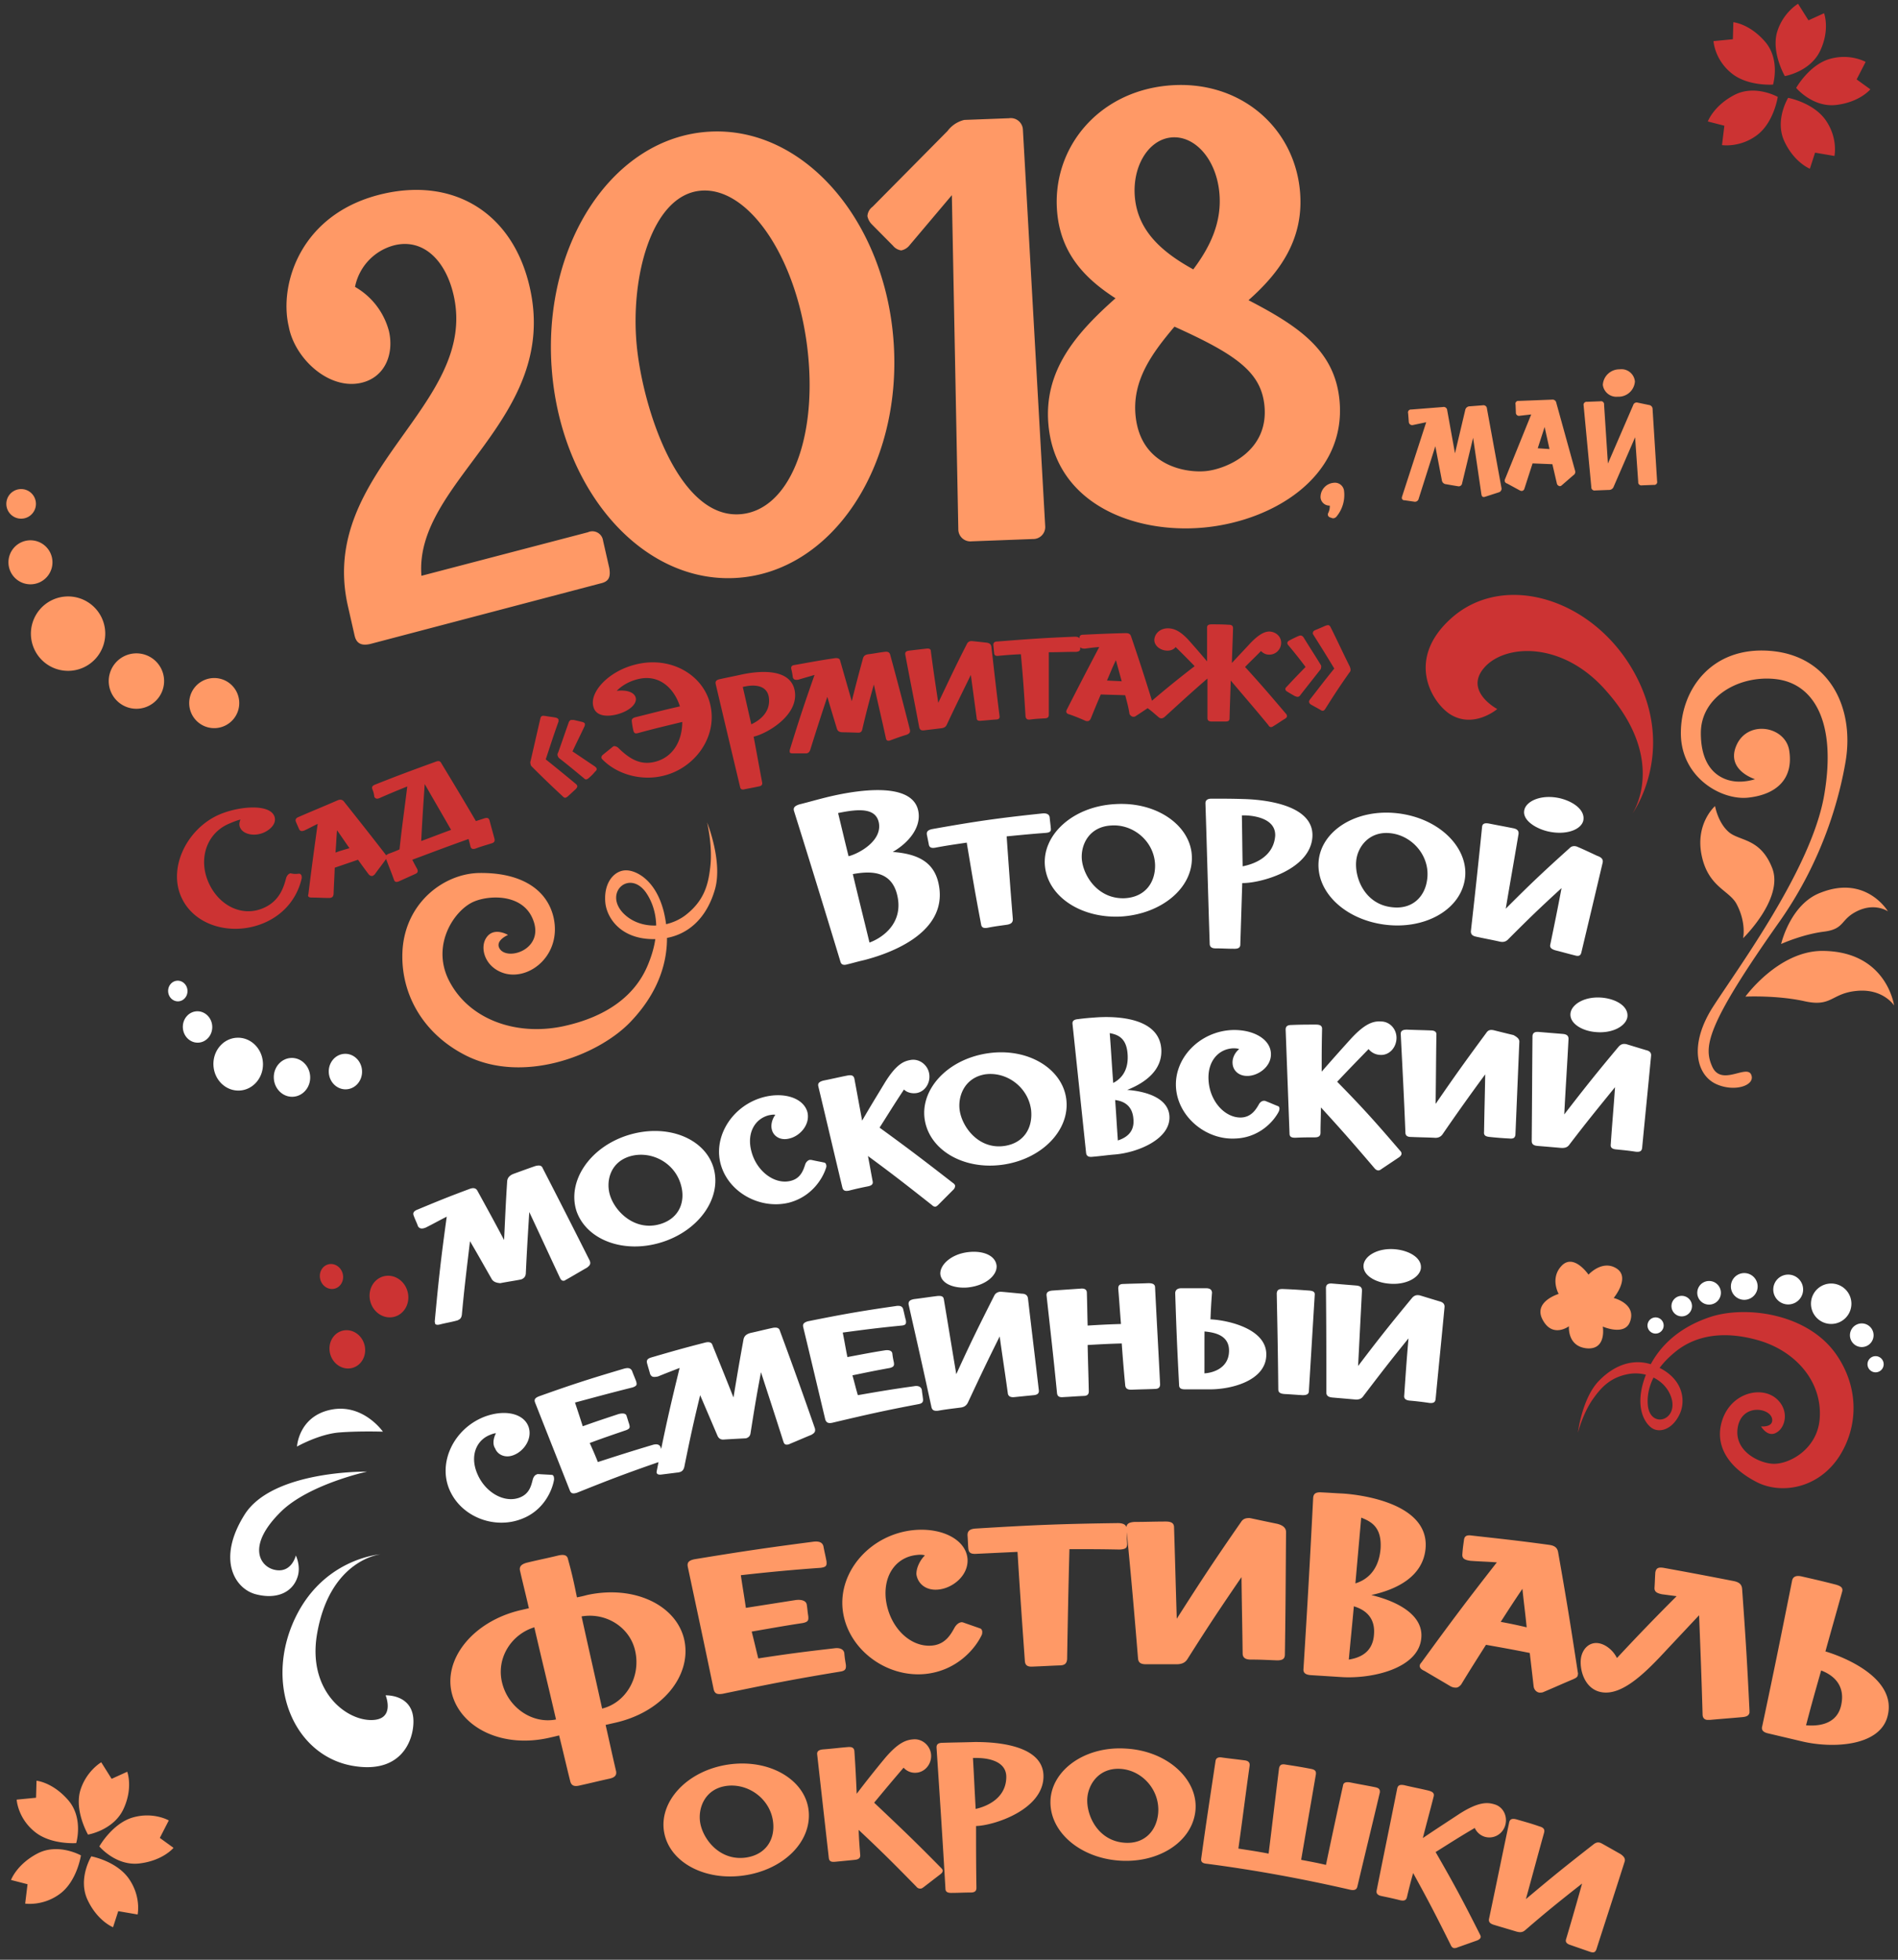 <svg width="217" height="224" viewBox="0 0 217 224" xmlns="http://www.w3.org/2000/svg"><rect x="0" y="0" width="217" height="224" fill="#333333" stroke="none"/><title>Date</title><g id="Promo" fill="none" fill-rule="evenodd"><g id="Arj" transform="translate(-258 -369)" fill-rule="nonzero"><g id="Wide" transform="translate(38 359)"><g id="Date" transform="translate(220 10)"><path d="M43.778 163.642s-2.667-.09-4.978.09c-2.311.179-4.844 1.612-4.844 1.612s.177-3.448 3.866-4.21c3.69-.76 5.956 2.508 5.956 2.508zm-1.822 4.568s-6.578 1.433-9.778 4.522c-3.956 3.852-2.534 6.225-.89 6.673 2.045.537 2.534-1.612 2.534-1.612s.622 1.253.178 2.507c-.578 1.702-2.356 2.553-4.756 1.926-2.4-.627-4.488-3.986-1.288-9.09 3.2-5.105 14-4.926 14-4.926zm1.555 9.448s-5.867.582-7.289 9.27c-.978 6.18 3.111 9.583 6.09 9.672 2.977.09 1.777-2.82 1.777-2.82s2.844-.135 3.155 2.507c.223 1.97-.888 6.448-6.622 5.597-6.666-.94-10.31-8.687-7.2-16.21 3.156-7.568 10.09-8.016 10.09-8.016zm32.082-12.04c.655-3.2 1.18-5.466 2.108-9.26-1.019.4-1.506.578-2.48.978-.488.09-.71.09-.887-.266-.133-.49-.221-.756-.354-1.245-.089-.355.044-.533.487-.667 2.437-.71 3.677-1.066 6.114-1.689.487-.133.797-.044.886.312.974 2.4 1.462 3.6 2.392 5.955.443-2.666.665-4 1.152-6.667.089-.355.31-.577.797-.71 1.02-.223 1.507-.356 2.526-.579.487-.088.753 0 .841.356a557.047 557.047 0 0 1 3.988 11.112c.088.355 0 .533-.4.755-.974.4-1.461.622-2.436 1.022a.628.628 0 0 1-.266.09c-.265.044-.398-.045-.487-.312-1.019-3.2-1.55-4.8-2.57-7.956-.531 2.8-.753 4.178-1.196 6.978-.044.312-.221.49-.531.578-.045 0-1.772.09-2.437.134-.354.044-.62-.045-.797-.4l-1.994-4.667c-.797 3.289-1.152 4.933-1.816 8.222-.089.311-.222.49-.532.578-.044 0-.133.045-.266.045l-1.772.222c-.31.044-.531 0-.576-.178-.044-.089 0-.133 0-.222.07-.35.136-.688.202-1.014-3.751 1.3-5.612 2.012-9.328 3.503-.443.133-.664.089-.797-.223-1.595-4.044-2.393-6.044-3.987-10.089-.133-.355 0-.533.443-.711 3.854-1.378 5.803-2 9.702-3.156.487-.133.753-.089.93.223.177.488.31.755.487 1.244.089.356.089.489-.398.667-2.658.666-3.943 1.022-6.601 1.733.354 1.067.531 1.6.886 2.711 1.595-.577 2.436-.844 4.031-1.377.443-.134.886-.134.975.177.133.4.177.578.31.978.089.356.089.49-.354.667-1.684.578-2.481.844-4.165 1.467.399.889.576 1.289.93 2.177 2.481-.8 3.722-1.2 6.247-1.955.443-.134.797-.09.93.266.024.07.044.134.063.193zm-18.89-1.793c-.222 0-.444.09-.665.178-1.595.622-2.304 2.4-1.507 4.356.886 2.222 3.146 3.511 4.918 2.8 1.107-.444 1.285-1.378 1.462-2.044.044-.178.177-.49.443-.578.044-.045.133-.045.221-.045.62.045.886.045 1.507.09.132 0 .177.088.221.177.044.133.044.267.044.356-.221 1.333-1.24 3.555-3.677 4.489-3.145 1.244-6.955-.223-8.284-3.334-1.33-3.111.487-6.933 3.943-8.311 2.303-.89 4.519-.445 5.094 1.11.488 1.379-.531 2.801-1.683 3.245-.975.4-1.86-.044-2.127-.755-.31-.445-.221-1.156.09-1.734zm35.13-12.133c-.088-.356.09-.534.532-.667 3.987-.8 5.98-1.156 10.012-1.734.488-.088.798 0 .886.356.133.533.178.8.31 1.289.045.356 0 .533-.487.578-2.702.266-4.076.444-6.734.8.222 1.111.31 1.689.532 2.8 1.683-.311 2.525-.489 4.209-.756.487-.089.886 0 .93.356.044.4.088.622.177 1.022.044.356 0 .49-.443.622-1.728.312-2.57.49-4.297.845.266.933.354 1.378.62 2.267 2.57-.445 3.854-.667 6.424-1.023.443-.088.797.045.886.4.044.4.088.623.133 1.023.044.355-.045.533-.488.622-3.987.756-5.936 1.2-9.879 2.133-.443.09-.664 0-.797-.355-1.02-4.267-1.507-6.356-2.526-10.578zm25.696-3.29c.487 4.178.753 6.312 1.24 10.49.044.355-.133.533-.576.578l-2.215.222c-.443.044-.709-.089-.753-.445-.355-2.577-.576-3.91-.93-6.489-1.507 3.023-2.216 4.534-3.633 7.556-.177.356-.443.534-.886.578-1.02.133-1.507.178-2.526.356-.443.044-.664-.045-.753-.4-1.019-4.712-1.55-7.023-2.613-11.734-.045-.356.132-.534.62-.623 1.063-.133 1.595-.222 2.658-.355.487-.045.709.044.753.4.576 3.422.842 5.111 1.418 8.534 1.639-3.6 2.525-5.378 4.341-8.979.133-.266.355-.4.665-.444.088 0 .177 0 2.48.222.4 0 .665.178.71.534zm-10.013-2.71c-.133-1.023 1.152-2.356 3.234-2.579 1.595-.177 3.057.356 3.19 1.556.089 1.067-1.196 2.267-3.278 2.489-1.374.133-2.968-.311-3.146-1.467zm12.139 2.4c-.044-.356.177-.534.665-.578 1.284-.09 1.949-.134 3.234-.223.487-.044.708.134.708.49.045 1.51.045 2.266.089 3.733 1.506-.09 2.304-.134 3.81-.178-.133-1.645-.177-2.445-.31-4.045 0-.355.133-.533.62-.533 1.152-.044 1.728-.044 2.835-.089.488 0 .754.133.754.489.221 4.445.354 6.623.575 11.067 0 .356-.177.534-.62.534-1.063.044-1.595.044-2.658.088-.443 0-.664-.133-.709-.488a175.18 175.18 0 0 1-.398-4.8c-1.551.044-2.348.088-3.899.177.044 2.134.089 3.2.133 5.29 0 .355-.177.533-.62.533-.93.044-1.374.088-2.304.133-.443.044-.665-.089-.709-.445-.443-4.489-.709-6.711-1.196-11.156zm14.708-.267c0-.267.133-.578.709-.578h2.791c.443 0 .665.133.709.489a67.226 67.226 0 0 0-.177 3.067c1.949.089 6.512 1.066 6.38 4.133-.09 2.89-4.032 3.911-6.602 3.867h-2.702c-.443 0-.665-.133-.665-.489-.221-4.222-.31-6.311-.443-10.49zm3.348 4.362c-.012 1.929-.001 2.885-.007 4.789.934-.05 2.765-.566 2.812-2.514.054-1.863-1.677-2.164-2.805-2.275zm8.26-4.362c.044-.356.177-.49.664-.49 1.24.045 1.816.09 3.057.179.487.044.664.177.62.533-.266 4.356-.399 6.578-.665 10.934 0 .355-.221.489-.708.489-.842-.045-1.285-.09-2.127-.134-.443-.044-.664-.177-.664-.533-.045-4.4-.09-6.578-.178-10.978zm19.182 1.6c-.399 4.222-.62 6.311-1.019 10.49-.044.355-.221.488-.709.444a34.977 34.977 0 0 0-2.26-.267c-.442-.045-.664-.222-.62-.578.178-2.622.266-3.911.488-6.533-2.127 2.622-3.146 3.955-5.183 6.622-.222.311-.532.4-.975.356-1.019-.09-1.55-.134-2.57-.223-.443-.044-.664-.222-.664-.577 0-4.8 0-7.2-.044-12.001.044-.356.265-.489.753-.444 1.063.088 1.595.133 2.702.222.487.044.665.222.665.578-.178 3.466-.266 5.155-.443 8.622 2.392-3.155 3.632-4.711 6.202-7.822.221-.223.443-.311.753-.267.089 0 .177.044 2.392.711.355.089.576.311.532.667zm-9.26-4.8c.09-1.067 1.64-2.045 3.722-1.823 1.595.178 2.968 1.023 2.836 2.178-.133 1.022-1.684 1.956-3.722 1.734-1.462-.134-2.924-.934-2.835-2.09zM90.77 92.667c-.088-.356.089-.534.576-.711 1.24-.311 1.817-.49 3.057-.8 3.588-.89 9.924-1.867 10.588 1.555.355 1.823-1.063 3.6-2.924 4.667 2.88.222 4.785 1.156 5.272 3.778 1.108 5.823-6.468 8.045-8.506 8.578-.797.178-1.196.311-1.95.49-.442.132-.708.044-.797-.312-1.727-5.69-3.5-11.467-5.316-17.245zm5.05.266c.488 2 .71 2.978 1.197 4.934 1.107-.267 3.898-1.733 3.455-3.867-.354-1.6-2.126-1.6-4.651-1.067zm1.684 6.979c.753 3.155 1.152 4.71 1.905 7.822 1.373-.489 3.899-2.133 3.19-5.333-.665-3.067-3.367-2.8-5.095-2.49zm13.025-3.6c-1.462.222-2.171.31-3.589.577-.487.09-.708-.044-.753-.4l-.221-1.111c-.045-.356.177-.533.664-.622 5.006-.89 7.487-1.245 12.538-1.778.487-.045.797.089.841.444.045.49.089.756.133 1.245.045.355-.088.489-.576.533-1.772.134-2.658.222-4.474.4.266 3.778.399 5.69.709 9.467 0 .356-.177.534-.62.623-.887.133-1.374.177-2.26.355-.487.089-.709-.044-.753-.4-.709-3.733-1.019-5.6-1.64-9.334zm16.967-4.4c4.874-.312 8.772 2.577 8.772 6.133.044 3.511-3.5 6.4-8.018 6.711-4.52.267-8.373-2.178-8.772-5.689-.399-3.556 3.1-6.89 8.018-7.156zm-3.81 6.31c.178 1.956 1.905 4.579 4.918 4.445 2.348-.133 3.5-1.822 3.456-3.822-.09-2.667-2.481-4.667-5.007-4.49-2.525.134-3.5 2.179-3.367 3.868zm14.133-6.4c0-.355.221-.533.709-.533 1.506 0 2.259 0 3.72.044 1.507.045 8.064.4 7.798 4.356-.266 3.778-6.025 5.29-8.019 5.245l-.221 7.022c0 .356-.222.49-.665.49-.886 0-1.329-.045-2.17-.045-.443 0-.665-.178-.665-.534-.177-5.289-.31-10.667-.487-16.045zm4.563 1.378h-.399c.044 2.311.044 3.511.089 5.823.886-.178 3.5-.845 3.721-3.467.089-1.911-2.17-2.311-3.411-2.356zm17.543-.222c4.874.622 8.152 4.178 7.532 7.645-.62 3.467-4.652 5.644-9.126 5.067-4.52-.578-7.842-3.69-7.576-7.2.266-3.512 4.297-6.134 9.17-5.512zm-4.873 5.467c-.177 1.955 1.02 4.889 4.032 5.244 2.348.312 3.81-1.155 4.075-3.11.4-2.623-1.594-5.023-4.12-5.334-2.48-.311-3.854 1.555-3.987 3.2zm28.176.178c-.974 4.133-1.462 6.178-2.436 10.267-.09.355-.31.444-.754.31-.886-.221-1.329-.355-2.215-.577-.443-.133-.664-.311-.576-.667.532-2.578.798-3.866 1.285-6.444-2.525 2.31-3.721 3.466-6.114 5.867-.265.266-.575.355-1.063.222-1.019-.222-1.55-.311-2.57-.534-.442-.088-.62-.266-.62-.622a974.82 974.82 0 0 0 1.285-11.956c.045-.355.31-.444.798-.355 1.107.222 1.639.31 2.746.533.488.089.665.311.62.667-.575 3.422-.885 5.11-1.461 8.533 2.835-2.844 4.297-4.222 7.31-6.933.221-.223.487-.267.797-.178.089.044.177.044 2.348 1.067.532.177.709.444.62.8zm-8.949-6.045c.222-1.022 1.95-1.822 4.076-1.334 1.64.4 2.924 1.423 2.658 2.578-.266 1.023-1.994 1.69-4.076 1.2-1.462-.355-2.924-1.333-2.658-2.444zM56.26 146.269c-1.019-1.778-1.506-2.667-2.525-4.4-.399 3.378-.62 5.067-.93 8.4-.045.311-.133.49-.443.623-.045.044-.133.044-.266.088-.71.178-1.064.223-1.772.4-.31.09-.532.045-.576-.088-.045-.09 0-.134-.045-.223.443-4.8.71-7.2 1.374-12-.975.489-1.418.755-2.393 1.244-.443.178-.708.134-.886-.133-.177-.489-.31-.711-.487-1.2-.133-.311-.044-.533.399-.711 2.348-.978 3.544-1.467 5.936-2.356.443-.178.753-.133.93.178 1.241 2.267 1.861 3.378 3.057 5.645.133-2.712.178-4.045.355-6.756.044-.356.266-.623.709-.8.974-.356 1.462-.534 2.48-.89.488-.133.754-.088.887.267a1179.37 1179.37 0 0 1 5.36 10.534c.133.356.044.534-.31.8-.93.534-1.373.8-2.304 1.334a.968.968 0 0 0-.221.133c-.266.089-.399 0-.532-.222-1.417-3.023-2.126-4.578-3.544-7.6-.177 2.844-.266 4.266-.399 7.066-.044.312-.177.49-.487.623-.044.044-1.772.31-2.437.444-.443-.044-.708-.133-.93-.4zm15.594-16.534c4.52-1.378 8.816.445 9.747 3.822.93 3.378-1.684 7.112-5.981 8.445-4.297 1.334-8.55-.266-9.702-3.555-1.108-3.378 1.462-7.334 5.936-8.712zm-2.082 6.978c.62 1.867 2.88 4.045 5.715 3.2 2.215-.666 2.924-2.622 2.348-4.533-.753-2.578-3.5-3.912-5.848-3.2-2.303.71-2.746 2.978-2.215 4.533zm18.873-9.29c-.222-.044-.443 0-.71.045-1.638.4-2.569 2.045-2.037 4.09.576 2.31 2.658 3.866 4.474 3.422 1.152-.267 1.462-1.2 1.684-1.867.044-.178.221-.444.487-.533h.222c.576.133.886.177 1.506.31.089.045.177.134.177.223a.488.488 0 0 1 0 .356c-.398 1.288-1.683 3.333-4.253 4-3.278.8-6.91-1.156-7.797-4.4-.886-3.245 1.418-6.8 5.006-7.69 2.348-.577 4.52.178 4.918 1.778.31 1.422-.886 2.711-2.082 2.978-1.02.267-1.817-.267-1.994-1.022-.133-.49 0-1.156.399-1.69zm20.29 7.779c.133.089.221.178.266.311a.638.638 0 0 1-.177.445l-1.684 1.689c-.133.133-.221.222-.354.266-.133.045-.31-.044-.443-.178-2.88-2.266-4.342-3.422-7.31-5.6.221 1.111.31 1.69.531 2.845.09.355-.088.533-.531.622a38.07 38.07 0 0 0-2.17.489c-.444.089-.665 0-.754-.356-1.108-4.622-1.64-6.933-2.747-11.556-.088-.355.089-.533.576-.666 1.108-.223 1.64-.356 2.747-.578.487-.09.709 0 .797.355.355 1.912.532 2.89.886 4.8.975-1.688 1.507-2.533 2.526-4.222 1.373-2.267 2.259-2.578 3.012-2.711.975-.178 1.95.533 2.127 1.556.177 1.022-.443 2.044-1.418 2.222-.532.089-1.108-.045-1.462-.4-1.152 1.733-1.684 2.622-2.791 4.356 3.367 2.444 5.05 3.733 8.373 6.311zm3.943-14.8c4.652-.712 8.639 1.777 9.037 5.288.4 3.467-2.746 6.756-7.176 7.423-4.43.667-8.374-1.556-8.994-5.022-.62-3.467 2.481-6.979 7.133-7.69zm-3.146 6.577c.31 1.912 2.215 4.445 5.14 4 2.259-.355 3.233-2.133 3.012-4.133-.354-2.622-2.835-4.4-5.272-4.045-2.348.4-3.145 2.534-2.88 4.178zm12.892-9.911c-.044-.356.133-.534.62-.578a25.108 25.108 0 0 1 1.817-.178c1.506-.133 7.398-.4 7.708 3.556.178 2.445-1.86 3.911-3.898 4.711 2.392.178 4.696 1.023 4.829 2.978.177 2.623-3.589 4.178-6.203 4.4-1.063.09-1.55.178-2.613.267-.443.045-.665-.089-.71-.444-.62-5.912-.93-8.845-1.55-14.712zm4.873 8.667c.133 1.822.178 2.756.31 4.622.798-.266 1.95-.844 1.773-2.489-.133-1.733-1.418-2.044-2.083-2.133zm-.62-7.645c.177 2.267.222 3.422.399 5.69.62-.312 1.816-1.156 1.64-3.334-.134-1.734-1.02-2.178-2.039-2.356zm14.797 1.822c-.221-.088-.443-.088-.709-.088-1.683.088-2.924 1.51-2.79 3.644.132 2.4 1.86 4.311 3.72 4.267 1.152-.044 1.684-.889 2.038-1.511.089-.178.31-.4.576-.4.089 0 .133 0 .222.044.576.222.842.356 1.418.578.088.044.132.133.132.267a.84.84 0 0 1-.088.355c-.62 1.2-2.304 2.978-4.962 3.067-3.367.178-6.557-2.489-6.778-5.822-.222-3.378 2.702-6.4 6.38-6.578 2.436-.09 4.43 1.022 4.474 2.71.044 1.467-1.418 2.49-2.614 2.534-1.063.045-1.728-.622-1.772-1.422-.044-.578.221-1.2.753-1.645zm18.385 11.6c.133.134.177.223.177.356 0 .134-.088.267-.265.4l-1.994 1.334c-.177.133-.266.178-.399.178s-.31-.09-.443-.267c-2.392-2.8-3.588-4.178-6.113-6.934 0 1.156-.045 1.734-.045 2.89 0 .355-.177.533-.664.533-.886 0-1.33 0-2.215.044-.488 0-.665-.133-.665-.489l-.443-11.867c0-.355.177-.533.665-.533 1.107-.045 1.683-.045 2.79-.045.488 0 .71.134.71.49-.045 1.955-.045 2.933-.045 4.888a245.175 245.175 0 0 1 3.279-3.689c1.772-1.955 2.746-2.089 3.5-2.044 1.018 0 1.816.889 1.772 1.955-.045 1.067-.842 1.912-1.817 1.867a1.787 1.787 0 0 1-1.373-.667c-1.462 1.512-2.171 2.223-3.589 3.734 3.013 3.067 4.43 4.667 7.177 7.867zm13.645-12.355l-.443 10.534c-.044.355-.221.489-.664.444a38.65 38.65 0 0 1-2.26-.178c-.487-.044-.709-.177-.664-.578.044-2.622.088-3.955.133-6.578a240.253 240.253 0 0 0-4.874 6.845c-.221.311-.531.445-.974.4-1.02-.044-1.55-.044-2.614-.089-.487 0-.664-.177-.664-.533-.178-4.49-.31-6.756-.532-11.245 0-.356.221-.489.709-.489 1.063.045 1.595.045 2.702.089.487 0 .709.178.665.533-.045 3.156-.045 4.712-.089 7.867 2.26-3.289 3.411-4.889 5.804-8.133.177-.267.398-.356.708-.311.089 0 .178.044 2.393.577.487.267.709.49.664.845zm15.063 1.555c-.399 4.223-.62 6.312-1.02 10.49-.043.355-.22.489-.708.444-.886-.133-1.373-.178-2.26-.266-.487-.045-.664-.223-.62-.578.178-2.623.31-3.912.488-6.534-2.127 2.622-3.19 3.911-5.228 6.578-.221.311-.531.4-1.019.356-1.019-.09-1.55-.134-2.614-.222-.487-.045-.664-.223-.664-.578.044-4.8.044-7.2.089-12 .044-.356.265-.49.753-.445 1.063.089 1.595.133 2.702.222.487.044.665.222.665.578-.178 3.467-.31 5.156-.488 8.622 2.437-3.155 3.677-4.71 6.247-7.778.221-.222.443-.31.753-.266.089 0 .177.044 2.392.71.399.09.576.312.532.667zm-9.215-4.844c.089-1.067 1.64-2.045 3.721-1.823 1.595.178 2.924 1.023 2.791 2.178-.132 1.023-1.683 1.956-3.72 1.734-1.419-.134-2.88-.934-2.792-2.09zM27.405 124.65c-1.562.09-2.905-1.189-3-2.855-.095-1.666 1.094-3.089 2.656-3.178 1.562-.089 2.905 1.19 3 2.856.094 1.666-1.095 3.088-2.656 3.177zm6.105.71c-1.147.065-2.133-.874-2.203-2.098-.07-1.223.804-2.268 1.95-2.333 1.148-.066 2.134.873 2.203 2.097.07 1.223-.803 2.268-1.95 2.333zm6.097-.85c-1.05.06-1.952-.8-2.016-1.918-.064-1.12.735-2.076 1.785-2.136 1.049-.06 1.951.8 2.015 1.919.064 1.12-.735 2.075-1.784 2.135zm-16.92-5.334c-.927.053-1.724-.706-1.78-1.696-.057-.989.649-1.834 1.576-1.886.927-.053 1.725.706 1.781 1.695.056.99-.65 1.834-1.577 1.887zm-2.29-4.722c-.61.034-1.135-.465-1.172-1.116-.037-.65.427-1.206 1.037-1.241.61-.035 1.135.464 1.172 1.115.037.651-.427 1.207-1.037 1.242zm191.274 34.648a2.31 2.31 0 1 1-4.618-.166 2.31 2.31 0 0 1 4.618.166zm-5.52-1.647a1.706 1.706 0 1 1-3.41-.122 1.706 1.706 0 0 1 3.41.122zm-5.2-.357a1.528 1.528 0 1 1-3.055-.11 1.528 1.528 0 0 1 3.055.11zm-4.2.72a1.35 1.35 0 1 1-2.7-.097 1.35 1.35 0 0 1 2.7.097zm17.456 4.85a1.35 1.35 0 1 1-2.7-.097 1.35 1.35 0 0 1 2.7.097zm-20.761-3.336a1.173 1.173 0 1 1-2.345-.085 1.173 1.173 0 0 1 2.345.085zm-3.238 2.207a.924.924 0 1 1-1.847-.066.924.924 0 0 1 1.847.066zm25.153 4.429a.924.924 0 1 1-1.847-.067.924.924 0 0 1 1.847.067z" id="White" fill="#FFF"/><path d="M200.213 122.828c.527 1.186-1.757 2.02-3.865 1.142-2.372-.966-3.338-4.48-.483-8.914 2.854-4.435 11.243-15.764 12.692-24.15 1.45-8.387-1.186-12.69-5.358-13.261-4.172-.571-8.74 1.888-8.74 6.147 0 4.26 2.328 5.27 3.646 5.489 1.317.22 2.547-.22 2.547-.22s-3.47-1.054-2.064-3.996c1.361-2.81 5.533-2.02 5.972.703.527 3.293-1.493 5.05-4.655 5.4-3.074.352-7.685-2.283-7.73-7.288-.043-5.006 3.47-10.012 10.19-9.485 6.807.527 9.661 6.499 8.651 12.602-.659 3.908-2.46 11.066-7.51 18.267-8.564 12.12-8.74 14.446-7.73 16.686 1.055 2.24 3.91-.308 4.437.878zm16.337-7.904s-1.23-1.932-4.216-1.668c-2.987.263-2.855 1.888-6.017 1.185-3.162-.702-6.763-.527-6.763-.527s3.733-5.181 8.74-5.225c7.421 0 8.256 6.235 8.256 6.235zm-.703-10.758s-1.45-1.01-3.47-.044c-2.02.966-1.405 2.064-3.864 2.371-2.46.308-4.875 1.406-4.875 1.406s1.054-4.611 4.568-5.884c5.182-2.02 7.641 2.151 7.641 2.151zm-16.557 3.074s.396-1.757-.746-3.908c-.835-1.58-3.25-1.932-3.997-5.577-.746-3.644 1.537-5.62 1.537-5.62s.308 1.844 1.537 2.942c1.23 1.098 3.646.658 5.007 4.171 1.318 3.47-3.338 7.992-3.338 7.992zm-141.208-.373s-1.561.648-.937 1.598c.937 1.381 5.043.043 3.838-3.239-1.116-3.108-5.043-2.936-6.827-2.159-2.187.95-4.82 4.836-2.901 8.852 2.231 4.577 7.675 6.52 13.075 5.397 5.087-1.08 8.21-3.54 9.638-6.779 1.875-4.274.893-7.08-.133-8.549-1.875-2.59-4.775 0-2.633 2.332 1.785 1.9 4.953 1.9 7.095.345 2.231-1.684 2.677-3.584 2.9-5.484.313-2.46-.357-5.181-.357-5.181s1.83 4.49.893 7.686c-.937 3.238-3.08 5.31-6.114 5.613-4.507.432-6.336-2.375-6.425-4.318-.134-2.245 1.16-3.584 2.499-3.497 1.026.043 3.257 1.036 4.194 4.706.982 4.016.134 8.55-3.882 12.695-3.704 3.8-12.272 7.08-18.831 3.713-5.043-2.59-7.497-7.34-7.14-12.176.446-5.398 4.82-8.55 8.702-8.636 4.864-.086 7.853 1.9 8.567 5.138.893 4.188-2.677 7.125-5.578 6.347-2.275-.647-2.9-2.893-2.142-4.058.848-1.339 2.5-.346 2.5-.346zm128.295 44.159c-.568 1.741-3.127.604-3.127.604s.462 2.666-1.813 2.488c-2.274-.213-2.06-2.524-2.06-2.524s-1.849 1.387-2.986-.71c-1.173-2.098 1.812-2.987 1.812-2.987s-1.03-1.812.356-3.234c1.386-1.422 3.056 1.03 3.056 1.03s1.564-1.741 3.199-.71c1.634 1.03-.32 3.377-.32 3.377s2.594.64 1.883 2.666zM11.813 73.774a4.25 4.25 0 0 1-5.38 2.685 4.25 4.25 0 0 1-2.679-5.381 4.25 4.25 0 0 1 5.379-2.685 4.25 4.25 0 0 1 2.68 5.381zm6.785 5.076a3.166 3.166 0 0 1-4.006 2 3.166 3.166 0 0 1-1.997-4.008 3.166 3.166 0 0 1 4.007-2 3.166 3.166 0 0 1 1.996 4.008zm8.608 2.421a2.863 2.863 0 0 1-3.622 1.809 2.863 2.863 0 0 1-1.805-3.625 2.863 2.863 0 0 1 3.622-1.808 2.863 2.863 0 0 1 1.805 3.624zM5.868 65.072a2.516 2.516 0 1 1-1.586-3.185 2.516 2.516 0 0 1 1.586 3.185zm-1.836-6.975a1.692 1.692 0 1 1-3.209-1.072 1.692 1.692 0 0 1 3.209 1.072zm4.68 152.573s-2.971.216-4.807-1.35c-1.89-1.567-1.999-3.62-1.999-3.62l2.215-.216.054-1.945s1.836.162 3.618 2.215c1.783 2.053.919 4.916.919 4.916zm1.35-.972s-1.512-2.593-.918-4.916c.648-2.323 2.43-3.35 2.43-3.35l1.188 1.891 1.783-.81s.702 1.836-.432 4.267c-1.135 2.431-4.051 2.918-4.051 2.918zm.378 2.485s2.917.54 4.32 2.593c1.405 2.053.973 4.052.973 4.052l-2.214-.379-.595 1.837s-1.782-.702-2.916-3.133.432-4.97.432-4.97zm.918-1.135s1.458-2.593 3.78-3.295c2.377-.702 4.16.324 4.16.324l-1.026 1.999 1.566 1.134s-1.188 1.459-3.889 1.783c-2.7.324-4.59-1.945-4.59-1.945zm-2.106 1.027s-.432 2.917-2.377 4.376c-1.944 1.458-3.997 1.134-3.997 1.134l.27-2.215-1.89-.486s.648-1.783 3.025-3.025c2.376-1.243 4.969.216 4.969.216zm119.535-37.523c.042-.4.316-.552.925-.593 1.417 0 2.17-.044 3.588-.044.665 0 .93.222.93.666.133 4.178.178 6.267.31 10.445 2.836-4.444 4.298-6.667 7.355-11.067.221-.355.531-.444.93-.444.133 0 .221.044 3.234.666.664.178.975.49.975.934-.045 5.6-.045 8.4-.133 14 0 .49-.266.667-.886.667-1.197-.044-1.817-.089-3.013-.089-.62 0-.93-.222-.93-.71-.045-3.468-.089-5.246-.133-8.712-2.525 3.689-3.766 5.555-6.158 9.333-.266.445-.665.623-1.285.623h-3.455c-.62 0-.886-.178-.93-.667-.475-5.8-.74-8.776-1.285-14.428 0 .461.007.769.044 1.316 0 .49-.177.622-.842.667-2.304-.045-3.455-.045-5.76-.045-.132 5.023-.176 7.556-.265 12.579-.044.489-.266.71-.886.71-1.196.045-1.816.09-3.013.134-.62.045-.886-.133-.93-.622-.354-4.978-.532-7.467-.842-12.49l-4.696.223c-.664.044-.886-.134-.93-.622-.044-.578-.044-.89-.089-1.512 0-.489.266-.71.93-.755 6.513-.4 9.747-.534 16.26-.622.537 0 .872.145.98.46zm-62.826 8.03c.443-.09.665-.134 1.152-.267 5.493-1.2 10.411 1.245 11.164 5.334.709 3.911-2.525 8.089-8.063 9.289-.399.089-.576.133-.974.222.487 2.134.708 3.2 1.196 5.29.088.444-.133.71-.71.844-1.417.31-2.081.489-3.499.8-.576.133-.886 0-1.019-.445-.532-2.133-.753-3.155-1.285-5.289-.354.09-.531.134-.93.222-5.493 1.334-10.234-1.066-11.297-4.889-1.108-4 2.348-8.356 7.797-9.644.399-.09.576-.134.975-.223-.399-1.733-.62-2.578-1.02-4.311-.088-.444.134-.711.754-.889 1.462-.356 2.215-.489 3.677-.844.665-.134.975 0 1.063.444.488 1.778.665 2.622 1.02 4.356zm-2.392 13.956c-.975-4.222-1.506-6.311-2.481-10.534-2.614.8-4.386 3.511-3.677 6.356.709 2.845 3.455 4.711 6.158 4.178zm2.924-11.778c.93 4.222 1.417 6.311 2.348 10.533 2.702-.666 4.386-3.555 3.81-6.444-.532-2.8-3.323-4.578-6.158-4.09zm12.139-5.69c-.09-.488.132-.71.753-.844 5.404-.889 8.107-1.289 13.556-2 .665-.089 1.063.044 1.196.489.133.711.222 1.022.355 1.733.044.49 0 .667-.665.756a211.44 211.44 0 0 0-9.126.844c.221 1.512.354 2.223.576 3.734 2.26-.356 3.411-.534 5.67-.89.62-.088 1.197.045 1.285.49.089.533.089.8.177 1.333.045.49 0 .667-.62.8-2.348.356-3.5.578-5.848.978.31 1.2.443 1.822.753 3.067 3.456-.533 5.228-.756 8.684-1.156.62-.089 1.063.09 1.151.534.045.533.09.8.178 1.333.044.489-.045.711-.665.8-5.405.889-8.063 1.422-13.423 2.533-.62.09-.886 0-1.02-.488-1.151-5.556-1.771-8.4-2.967-14.045zm27.112-1.288c-.266-.09-.62-.09-.93-.045-2.26.222-3.81 2.178-3.544 4.978.354 3.2 2.746 5.6 5.272 5.378 1.55-.133 2.17-1.289 2.613-2.089.133-.222.4-.533.754-.578a.55.55 0 0 1 .265.045c.754.266 1.152.4 1.905.667.133.044.178.177.222.31 0 .178 0 .356-.089.49-.797 1.644-2.924 4.044-6.423 4.4-4.52.444-8.905-2.89-9.437-7.29-.531-4.444 3.19-8.667 8.107-9.155 3.279-.312 5.981 1.11 6.158 3.289.133 1.91-1.727 3.378-3.367 3.51-1.417.134-2.348-.71-2.48-1.777 0-.667.354-1.511.974-2.133zm44.39-6.578c.045-.49.31-.667.975-.623.975.045 1.462.09 2.437.134 2.038.133 9.924 1.11 9.436 6.311-.31 3.2-3.322 4.667-6.202 5.29 3.145.755 5.98 2.355 5.715 4.933-.31 3.466-5.626 4.667-9.126 4.444-1.374-.089-2.082-.133-3.5-.222-.62-.044-.886-.267-.842-.711.487-7.823.709-11.734 1.108-19.556zm4.652 12.4c-.221 2.445-.354 3.645-.576 6.09 1.108-.179 2.747-.712 2.88-2.89.177-2.222-1.418-2.933-2.304-3.2zm.842-10.134c-.266 3.023-.399 4.49-.664 7.512.886-.267 2.658-1.111 2.88-4 .132-2.312-.931-3.023-2.216-3.512zm19.271 15.468c-1.993-.4-3.012-.578-5.006-.934-1.152 1.823-1.727 2.711-2.835 4.534-.222.266-.443.4-.709.355-.133 0-.31-.044-.487-.133-1.196-.711-1.817-1.067-3.013-1.778-.398-.178-.531-.355-.531-.578 0-.089.044-.222.177-.355 3.367-4.623 5.095-6.934 8.639-11.467-1.196-.09-1.817-.09-3.013-.178-.664-.09-.974-.267-.93-.756.044-.622.088-.933.177-1.555.044-.49.266-.667.886-.578 3.544.4 5.316.578 8.86 1.067.665.088.93.355 1.02.8.974 5.51 1.417 8.267 2.259 13.778.044.133 0 .222 0 .311-.044.222-.177.311-.576.489-1.373.578-2.038.889-3.411 1.467-.133.044-.266.044-.4.044-.353-.044-.62-.355-.664-.711a799.136 799.136 0 0 0-.443-3.822zm-3.322-3.556c1.196.222 1.816.355 2.968.622-.177-1.778-.31-2.667-.487-4.4-1.02 1.511-1.507 2.267-2.481 3.778zm22.682-.756c-1.462 1.556-2.17 2.312-3.632 3.867-2.304 2.49-5.05 5.334-7.487 4.934-1.95-.311-2.57-2.534-2.393-3.867.177-1.156 1.02-1.911 2.038-1.734.798.134 1.64.8 2.082 1.69a254.293 254.293 0 0 1 6.823-7.068c-.665-.088-1.02-.133-1.684-.222-.62-.133-.886-.31-.841-.8.044-.667.044-1.022.088-1.689.089-.489.31-.622.93-.533 3.19.578 4.83.889 8.02 1.511.664.133.93.4.974.889.399 5.556.576 8.356.842 13.912v.266c-.09.311-.31.445-.842.49-1.462.133-2.171.177-3.633.31h-.399c-.31-.044-.487-.266-.487-.622-.133-4.533-.221-6.8-.399-11.334zm10.633-3.955c.088-.445.443-.623 1.063-.49 1.55.356 2.348.534 3.899.934.664.178.886.4.753.845-.753 2.71-1.152 4.089-1.905 6.8 2.658.8 8.24 3.289 7.088 7.467-.93 3.422-6.38 3.644-9.835 2.8l-3.766-.889c-.62-.133-.841-.4-.709-.844 1.418-6.667 2.083-10 3.412-16.623zm3.322 10.267c-.708 2.489-1.063 3.733-1.727 6.267.664.044 3.367.266 3.987-2.178.664-2.711-1.33-3.734-2.26-4.09zM83.24 201.694c4.784-.711 8.86 1.778 9.215 5.289.354 3.511-2.836 6.711-7.354 7.378-4.475.667-8.55-1.467-9.17-4.934-.621-3.466 2.569-7.022 7.309-7.733zm-3.19 6.622c.31 1.911 2.26 4.445 5.272 4 2.304-.355 3.323-2.133 3.057-4.133-.355-2.622-2.88-4.4-5.36-4.045-2.437.356-3.235 2.534-2.969 4.178zm27.512 5.156c.133.133.221.222.221.356 0 .133-.088.266-.266.4-.753.577-1.152.889-1.905 1.466-.177.134-.265.178-.398.178a.538.538 0 0 1-.443-.222c-2.57-2.622-3.899-3.956-6.601-6.49.044 1.156.088 1.734.177 2.845.044.356-.177.534-.62.578-.886.089-1.33.133-2.26.222-.487.045-.664-.089-.709-.444-.531-4.711-.797-7.067-1.329-11.823-.044-.355.178-.533.665-.578 1.152-.089 1.728-.177 2.835-.266.487-.045.709.089.753.444.133 1.956.178 2.934.266 4.89a119.624 119.624 0 0 1 3.101-3.912c1.684-2.045 2.658-2.267 3.456-2.311 1.019-.045 1.905.8 1.95 1.822.043 1.067-.754 1.956-1.729 2a1.744 1.744 0 0 1-1.417-.578c-1.374 1.6-2.038 2.4-3.367 4 3.1 2.934 4.651 4.4 7.62 7.423zm-.488-13.734c0-.355.177-.533.71-.533 1.461-.045 2.214-.045 3.676-.09 1.506 0 7.93.045 7.842 4.001-.089 3.778-5.715 5.556-7.709 5.6 0 2.8 0 4.223.044 7.067 0 .356-.177.534-.664.534-.886 0-1.33.044-2.215.044-.443 0-.665-.133-.665-.489-.31-5.422-.664-10.756-1.019-16.134zm4.563 1.2h-.398c.133 2.311.177 3.467.31 5.823.842-.178 3.455-.978 3.5-3.6.044-1.912-2.171-2.223-3.412-2.223zm17.19-1.067c4.784.312 8.24 3.645 7.84 7.156-.398 3.512-4.208 5.956-8.682 5.645-4.519-.311-7.975-3.289-7.886-6.8.089-3.512 3.943-6.356 8.727-6zm-4.52 5.734c-.088 1.956 1.241 4.8 4.254 5.022 2.303.178 3.677-1.377 3.854-3.377.221-2.667-1.86-4.934-4.342-5.067-2.436-.134-3.677 1.778-3.765 3.422zm14.665-4.311c.044-.356.31-.49.797-.4.975.133 1.462.177 2.48.31.488.045.665.268.621.623-.531 3.778-.753 5.69-1.285 9.467 1.374.222 2.083.311 3.456.578.487-3.911.709-5.867 1.196-9.778.089-.356.266-.49.753-.4 1.152.178 1.728.266 2.88.489.487.089.62.266.576.622-.665 3.911-1.02 5.867-1.684 9.778 1.152.222 1.684.311 2.836.578a825.06 825.06 0 0 1 1.949-9.067c.044-.356.354-.445.842-.356 1.107.223 1.683.311 2.79.534.488.089.62.266.577.622-1.02 4.311-1.551 6.445-2.57 10.756-.089.355-.354.444-.797.355-5.405-1.244-10.943-2.266-16.436-2.977-.488-.045-.665-.223-.62-.578.62-4.49.974-6.712 1.639-11.156zm30.213 19.778c.09.178.133.267.09.4-.045.134-.178.223-.355.311-.886.312-1.374.49-2.26.8-.177.09-.31.09-.443.09-.133-.045-.266-.134-.354-.356-1.64-3.29-2.481-4.934-4.297-8.223a62.907 62.907 0 0 0-.71 2.756c-.088.356-.31.444-.752.356-.886-.223-1.33-.312-2.171-.49-.443-.088-.62-.31-.532-.666.93-4.667 1.418-6.978 2.348-11.645.089-.356.31-.444.798-.356 1.107.267 1.683.356 2.79.623.488.133.665.31.577.666-.488 1.912-.754 2.845-1.24 4.756 1.638-1.111 2.48-1.644 4.163-2.756 2.216-1.422 3.234-1.333 3.988-1.11 1.019.266 1.55 1.333 1.284 2.355-.265 1.022-1.284 1.644-2.303 1.378a1.838 1.838 0 0 1-1.196-1.023c-1.817 1.067-2.703 1.645-4.475 2.756 2.127 3.69 3.145 5.6 5.05 9.378zm16.57-8.311c-1.285 4.045-1.95 6.045-3.235 10.045-.133.355-.31.444-.797.266-.886-.31-1.285-.444-2.17-.755-.444-.133-.621-.356-.488-.711a337.714 337.714 0 0 0 1.816-6.312c-2.658 2.09-3.987 3.156-6.512 5.334-.31.267-.62.267-1.063.133-1.02-.31-1.507-.444-2.526-.755-.443-.134-.62-.356-.531-.711.93-4.4 1.373-6.623 2.303-11.023.089-.356.355-.445.842-.311 1.063.31 1.595.444 2.614.8.487.133.62.355.532.71-.842 3.023-1.24 4.534-2.083 7.601 3.057-2.578 4.608-3.822 7.798-6.311.265-.178.487-.222.797-.09.089.045.177.09 2.215 1.245.399.267.576.534.487.845zM72.804 39.542c.701 7.106 4.78 19.928 11.956 19.222 5.431-.537 8.6-8.377 7.631-18.2-1.072-10.869-6.76-19.312-12.333-18.762-5.573.55-8.024 9.94-7.254 17.74zm-9.75 2.26C62.164 27.758 70.1 15.748 81 15.056c10.898-.692 20.293 10.212 21.183 24.255.89 14.044-7.045 26.047-17.944 26.744-10.9.697-20.29-10.214-21.183-24.254zm39.053-13.706L99.7 25.665a1.849 1.849 0 0 1-.527-.961c.027-.428.243-.822.59-1.073l8.571-8.66a3.352 3.352 0 0 1 1.914-1.263l5.11-.193a1.387 1.387 0 0 1 1.593 1.337L119.5 60.16a1.373 1.373 0 0 1-1.417 1.451l-6.995.264a1.379 1.379 0 0 1-1.522-1.344l-.74-38.223-4.829 5.717a1.6 1.6 0 0 1-.958.597 1.467 1.467 0 0 1-.932-.526zm35.506 32.206c-7.873.726-16.901-2.662-17.741-11.722-.58-6.274 3.245-10.561 7.665-14.485-3.437-2.214-6.23-5.051-6.666-9.792-.665-7.252 4.57-13.776 12.656-14.521 8.086-.745 14.418 4.648 15.098 12.038.5 5.438-2.24 9.276-5.881 12.493 5.755 2.983 9.88 5.767 10.407 11.483.795 8.644-7.524 13.769-15.538 14.506zm.306-6.46h.005c2.297-.251 7.212-2.266 6.632-7.56-.412-3.758-3.239-5.772-10.277-8.944-2.556 3.027-4.888 6.17-4.437 10.276.625 5.707 5.85 6.472 8.077 6.228zm1.476-31.968c-.42-3.826-2.89-6.447-5.534-6.156-2.645.29-4.482 3.45-4.092 7 .412 3.758 3.137 6.135 6.66 8.073 1.905-2.533 3.347-5.437 2.966-8.917zM41.292 43.76c-3.614.823-7.417-2.62-8.225-6.171l-.072-.342c-1.102-4.845 1.43-12.96 10.85-15.104 8.123-1.848 14.796 2.233 16.722 10.698C64 47.927 47.308 55.029 48.184 65.815l19.038-4.979a1.23 1.23 0 0 1 1.728.971l.715 3.14c.149.97-.016 1.511-.971 1.728L42.34 73.606c-.955.218-1.58.001-1.797-.955l-.761-3.346c-3.53-15.495 14.956-22.933 12.081-35.561-.918-4.026-3.48-6.46-6.688-5.73a6.145 6.145 0 0 0-4.585 4.778 8.233 8.233 0 0 1 3.883 5.075c.59 2.594-.452 5.272-3.182 5.893zm111.16 11.428a1.052 1.052 0 0 1 1.22.967 3.86 3.86 0 0 1-.84 2.855.55.55 0 0 1-.362.229.34.34 0 0 1-.141-.01l-.29-.1a.342.342 0 0 1-.223-.3.37.37 0 0 1 .027-.162 1.74 1.74 0 0 0 .192-.878 1.013 1.013 0 0 1-1.056-.92 1.636 1.636 0 0 1 1.473-1.681zm12.875.157c.386.07 1.424.25 1.464.246a.4.4 0 0 0 .374-.35l1.256-5.2.95 6.466c.038.218.125.311.285.3a.5.5 0 0 0 .158-.033l1.546-.5a.433.433 0 0 0 .3-.525l-1.655-9.04a.4.4 0 0 0-.472-.384l-1.5.118a.519.519 0 0 0-.51.421l-1.174 4.95-.89-4.927a.4.4 0 0 0-.49-.363l-3.63.286a.33.33 0 0 0-.347.43l.078 1a.385.385 0 0 0 .469.343l1.52-.32-2.761 8.5a.715.715 0 0 0-.026.183.288.288 0 0 0 .319.236l1.076.156a.439.439 0 0 0 .535-.344l1.9-5.989.748 3.894c.032.244.232.43.477.446zm12.662-.122l-.503-2.164-2.265-.093-.93 2.879a.347.347 0 0 1-.29.27.522.522 0 0 1-.223-.05l-1.472-.8a.348.348 0 0 1-.272-.31c0-.077.018-.153.051-.222l2.98-7.361-1.3.15a.36.36 0 0 1-.455-.363l-.035-.92a.318.318 0 0 1 .345-.413l3.818-.147a.431.431 0 0 1 .494.36l2.143 7.743a.631.631 0 0 1 .027.179.422.422 0 0 1-.206.348l-1.376 1.194a.323.323 0 0 1-.177.067.4.4 0 0 1-.354-.347zm-1.39-6.416l-.788 2.432 1.345.09-.557-2.522zm8.386-3.462a1.873 1.873 0 0 0 1.936-1.736 1.545 1.545 0 0 0-1.756-1.394 1.894 1.894 0 0 0-1.913 1.775c.11.847.88 1.45 1.728 1.353l.005.002zm3.543.946c-1.312-.27-1.353-.288-1.413-.286a.416.416 0 0 0-.39.3l-2.89 6.677-.44-6.73a.344.344 0 0 0-.414-.384l-1.54.06a.344.344 0 0 0-.384.414l.88 9.335a.365.365 0 0 0 .435.384l1.559-.06a.566.566 0 0 0 .566-.382l2.446-5.639.356 5.111a.358.358 0 0 0 .435.384l1.36-.052a.331.331 0 0 0 .364-.414l-.516-8.228a.466.466 0 0 0-.42-.49h.006z" id="Yellow" fill="#F96"/><path d="M131.216 80.946c-.506.33-.82.552-1.416.934-.088.046-.133.046-.221.046-.178 0-.355-.137-.444-.319-.133-.865-.266-1.275-.488-2.14-1.108-.045-1.685-.045-2.793-.09-.488 1.138-.71 1.684-1.153 2.776-.089.183-.222.274-.355.274-.089 0-.177 0-.266-.046a21.775 21.775 0 0 0-1.818-.728c-.222-.046-.31-.137-.355-.273 0-.046 0-.137.044-.228a555.397 555.397 0 0 1 3.725-7.193c-.665.046-.975.091-1.64.182-.264 0-.453-.05-.534-.169l.001.124c0 .273-.088.364-.443.41-1.242 0-1.907.045-3.149.045v7.147c0 .273-.133.41-.487.41-.666.045-.976.045-1.641.137-.355.045-.488-.092-.532-.365-.178-2.822-.267-4.233-.533-7.101-1.02.045-1.552.09-2.572.182-.354.045-.487-.091-.487-.365-.045-.318-.045-.5-.09-.865 0-.273.134-.41.489-.41 3.503-.272 5.277-.409 8.824-.546.262 0 .451.05.533.185v-.002c0-.274.088-.41.443-.41 1.951-.091 2.927-.137 4.834-.182.355 0 .532.09.62.364a244.99 244.99 0 0 1 2.394 7.363 121.165 121.165 0 0 1 4.88-3.949 101.53 101.53 0 0 0-2.174-2.185c-.221.273-.532.41-.93.41-.8 0-1.509-.546-1.509-1.23.045-.728.666-1.32 1.552-1.32.71 0 1.42.32 2.35 1.32.843.957 1.287 1.457 2.13 2.459v-3.87c0-.273.177-.364.532-.364.753 0 1.153 0 1.95.046.356 0 .489.136.489.41-.045 1.593-.09 2.367-.133 3.96.798-.865 1.241-1.32 2.04-2.185 1.152-1.23 1.818-1.411 2.261-1.411.798.045 1.375.637 1.33 1.365-.044.729-.665 1.32-1.419 1.275-.354 0-.665-.182-.886-.41-.71.729-1.11 1.093-1.819 1.821 1.907 2.094 2.838 3.187 4.657 5.327a.418.418 0 0 1 .133.318c0 .091-.089.182-.222.273-.532.32-.754.501-1.286.82-.133.091-.222.136-.31.136-.09 0-.222-.045-.31-.227-1.686-2.049-2.573-3.05-4.302-5.099-.045 1.73-.09 2.595-.134 4.325 0 .273-.133.364-.487.364h-1.552c-.355 0-.488-.136-.488-.41v-4.506c-1.996 1.73-2.971 2.64-4.923 4.415-.133.091-.221.137-.354.137a.473.473 0 0 1-.31-.137c-.444-.364-.666-.591-1.154-.956a1.14 1.14 0 0 1-.092-.07zm-87.057 16.82a.742.742 0 0 1 .276-.18c.487-.182.753-.273 1.241-.5.31-2.869.532-4.28.887-7.193-1.241.5-1.907.774-3.148 1.32-.31.136-.488.09-.621-.137a2.751 2.751 0 0 0-.222-.865c-.089-.273 0-.41.355-.546 2.75-1.093 4.124-1.593 6.873-2.595.355-.136.533-.09.666.182 1.596 2.64 2.394 3.96 3.946 6.601.4-.136.577-.182.976-.318.31-.091.488-.046.577.227.221.865.354 1.275.576 2.14.044.273-.044.41-.355.5-.71.228-1.108.32-1.818.592-.31.091-.488.046-.576-.227a23.48 23.48 0 0 0-.222-.865c-2.572.91-3.858 1.411-6.43 2.367.221.455.354.683.576 1.093.089.273.045.41-.266.546-.71.319-1.109.5-1.818.82-.31.136-.488.09-.577-.137-.348-.985-.569-1.485-.913-2.41a2.294 2.294 0 0 1-.062.088c-.488.683-.754 1.002-1.242 1.684-.044.046-.133.092-.177.137-.178.091-.4 0-.532-.182-.444-.592-.71-.956-1.198-1.639l-2.66.91c-.045 1.23-.09 1.822-.134 3.05-.044.183-.088.32-.266.365-.088.045-.177.045-.266.045-.754 0-1.153-.045-1.95-.045-.223 0-.356-.046-.4-.137-.044-.045-.044-.136 0-.227.4-3.233.62-4.826 1.064-8.058-.576.273-.887.455-1.463.728-.31.137-.532.137-.665-.136-.133-.319-.222-.501-.355-.82-.089-.227-.044-.41.266-.546 1.774-.774 2.705-1.138 4.479-1.912.31-.137.532-.091.71.091 1.95 2.458 2.926 3.687 4.833 6.146a.337.337 0 0 1 .035.044zM186.633 93s4.084-6-2.93-13.956c-4.973-5.778-11.588-5.467-13.985-2.756-2.398 2.712 1.465 4.756 1.465 4.756s-2.708 2.311-5.417.578c-2.042-1.334-5.105-6.223.134-10.934 6.126-5.511 16.604-2.178 21.177 6.623 4.573 8.8-.444 15.689-.444 15.689zM34.19 99.862c.133 0 .221.091.266.183.044.09.044.227.044.318-.443 2.003-1.73 3.915-4.035 5.008-3.592 1.684-8.071.637-9.668-2.686-1.64-3.369.488-7.785 4.036-9.47 2.217-1.046 5.898-1.41 6.519.046.31.729-.267 1.457-1.11 1.867-1.152.546-2.482.228-2.793-.546-.133-.274-.089-.592.044-.91-.532.136-1.153.409-1.463.545-2.528 1.184-3.37 4.143-2.129 6.784 1.242 2.64 3.947 3.87 6.342 2.731 1.774-.82 2.217-2.413 2.483-3.414.045-.137.178-.365.355-.456.044 0 .089-.045.133-.045.4.091.577.091.976.045zm4.168-2.412c.621-.228.976-.319 1.597-.501-.577-.82-.843-1.23-1.42-2.049-.088 1.002-.088 1.503-.177 2.55zm9.8-1.32c1.375-.501 2.04-.774 3.415-1.275-1.197-2.094-1.818-3.141-3.015-5.236-.178 2.595-.266 3.87-.4 6.51zm12.684-8.468c-.09-.091-.178-.182-.178-.319a.511.511 0 0 1 0-.364c.444-1.912.665-2.914 1.109-4.826.044-.182.089-.273.222-.318.088-.046.221 0 .354 0 .444.09.666.09 1.153.182.222.045.31.136.355.228v.227c-.62 1.73-.887 2.595-1.463 4.325a236.964 236.964 0 0 1 3.459 2.822c.088.092.133.137.133.183.044.09 0 .227-.178.41-.354.318-.487.455-.842.773a.926.926 0 0 1-.266.182c-.133.046-.222 0-.355-.136a123.911 123.911 0 0 1-3.503-3.37zm6.518 1.23a.918.918 0 0 1-.266.181c-.133.046-.221 0-.354-.136-1.11-.91-1.641-1.366-2.75-2.231a.527.527 0 0 1-.222-.319c-.044-.09-.044-.227.045-.364.488-1.366.71-2.049 1.197-3.414a.487.487 0 0 1 .266-.319h.31c.4.091.577.137.976.228.178.045.31.136.31.227s0 .182-.044.273c-.532 1.139-.842 1.73-1.374 2.868 1.02.683 1.552 1.048 2.572 1.73.088.091.177.137.177.228.044.091 0 .228-.177.364-.222.273-.355.41-.666.683zm5.278-12.93c4.08-1.047 7.893 1.23 8.603 4.735.754 3.596-1.818 7.101-5.366 7.966-2.528.638-5.322-.136-7.007-1.866-.044-.046-.089-.091-.089-.137-.044-.136 0-.273.178-.41.443-.364.62-.5 1.064-.864.045-.046.089-.046.133-.091.178-.046.444.09.532.182 1.375 1.365 2.617 2.003 4.213 1.593 1.996-.5 3.104-2.322 3.104-4.552-2.04.5-3.06.728-5.055 1.274-.355.091-.443 0-.532-.273a8.606 8.606 0 0 1-.178-1.047c-.044-.273.09-.41.444-.5 2.04-.501 3.015-.775 5.055-1.23-.62-1.957-2.306-3.778-4.878-3.095-.887.227-1.73.682-2.35 1.32 1.109-.137 1.996.136 2.173.774.177.728-.754 1.548-2.129 1.912-1.241.318-2.439.182-2.705-.865-.488-1.64 1.685-4.052 4.79-4.826zm9.18 2.185c-.045-.273.088-.41.398-.5 1.02-.228 1.552-.32 2.572-.547 1.065-.227 5.544-1.092 6.076 1.867.488 2.822-3.238 4.916-4.7 5.235.398 2.094.576 3.141.975 5.235.044.274-.089.41-.4.456-.62.136-.93.182-1.596.318-.31.091-.488 0-.532-.273-.931-3.915-1.863-7.83-2.794-11.79zm3.37.319c-.09 0-.178.046-.267.046.4 1.73.577 2.549.976 4.279.577-.273 2.306-1.184 1.996-3.141-.267-1.457-1.863-1.366-2.706-1.184zm10.51 4.871c-.444-1.457-.666-2.185-1.11-3.687a319.59 319.59 0 0 0-1.95 6.054c-.09.228-.178.365-.444.41h-1.506c-.267 0-.4-.045-.4-.182v-.182c1.065-3.46 1.641-5.19 2.838-8.604-.753.227-1.108.318-1.862.546-.355.046-.532 0-.621-.273a7.236 7.236 0 0 0-.177-.956c-.045-.273.044-.41.399-.455 1.818-.319 2.705-.501 4.567-.774.355-.046.577.045.621.273.532 1.866.798 2.777 1.33 4.643.488-1.957.754-2.959 1.287-4.916.088-.273.266-.41.62-.455.754-.092 1.11-.183 1.863-.274.355-.045.532.046.62.319a469.566 469.566 0 0 1 2.262 8.604c.045.273-.044.41-.354.546-.754.228-1.109.365-1.863.638-.089.045-.133.045-.177.045-.178.046-.31-.045-.355-.273-.532-2.458-.843-3.687-1.375-6.146a109.616 109.616 0 0 0-1.33 5.145c-.044.227-.177.364-.444.364-.044 0-1.33-.046-1.773-.046-.4 0-.577-.136-.666-.364zm17.65-9.423c.354 3.14.531 4.734.93 7.92.045.274-.088.41-.443.41-.665.046-.976.092-1.64.137-.356.046-.533-.045-.533-.319-.266-1.957-.4-2.959-.665-4.916-1.109 2.276-1.685 3.414-2.75 5.69-.133.273-.31.365-.665.41l-1.907.228c-.354.045-.488-.046-.576-.319-.621-3.323-.976-5.008-1.597-8.331-.044-.273.089-.41.444-.455.754-.091 1.153-.137 1.951-.228.355-.045.532.046.532.319.31 2.367.488 3.505.843 5.872 1.286-2.685 1.907-4.051 3.281-6.737a.545.545 0 0 1 .488-.319c.089 0 .133 0 1.774.182.31.046.488.182.532.456zm13.214 3.87c.665.045 1.02.045 1.685.09-.266-.956-.399-1.457-.665-2.413-.443.91-.62 1.412-1.02 2.322zm20.621 1.274c-.177-.091-.222-.182-.222-.319 0-.09.045-.136.133-.227.843-.911 1.286-1.366 2.173-2.277a52.101 52.101 0 0 0-1.95-2.458c-.09-.091-.134-.182-.134-.273 0-.137.089-.228.266-.319.355-.182.532-.273.931-.455.133-.046.222-.091.31-.091.134 0 .267.09.356.227.753 1.23 1.153 1.821 1.906 3.05.09.137.133.228.09.365a.418.418 0 0 1-.134.318c-.887 1.139-1.33 1.685-2.217 2.823-.089.137-.178.228-.355.228-.089 0-.177-.046-.31-.091-.31-.183-.488-.274-.843-.501zm4.346 1.957c-.089.137-.177.228-.31.228-.09 0-.178-.046-.31-.137-.4-.227-.577-.318-.977-.546-.177-.09-.266-.228-.266-.364 0-.091.045-.137.09-.228 1.108-1.411 1.64-2.14 2.793-3.55-.931-1.548-1.42-2.322-2.395-3.87-.044-.091-.088-.137-.044-.228 0-.136.089-.227.31-.318.444-.183.665-.274 1.065-.456.133-.045.221-.09.354-.09.133 0 .222.09.31.272.888 1.776 1.287 2.686 2.174 4.462.044.136.088.227.088.364a.418.418 0 0 1-.133.319c-1.153 1.639-1.685 2.458-2.75 4.142zM202.712 9.67s-2.971.216-4.807-1.35c-1.89-1.567-1.999-3.62-1.999-3.62l2.215-.216.054-1.945s1.836.162 3.618 2.215c1.783 2.053.919 4.916.919 4.916zm1.35-.972s-1.512-2.593-.918-4.916c.648-2.323 2.43-3.35 2.43-3.35l1.188 1.891 1.783-.81s.702 1.836-.432 4.267c-1.135 2.431-4.051 2.918-4.051 2.918zm.378 2.485s2.917.54 4.32 2.593c1.405 2.053.973 4.052.973 4.052l-2.214-.379-.595 1.837s-1.782-.702-2.916-3.133.432-4.97.432-4.97zm.918-1.135s1.458-2.593 3.78-3.295c2.377-.702 4.16.324 4.16.324l-1.026 1.999 1.566 1.134s-1.188 1.459-3.889 1.783c-2.7.324-4.59-1.945-4.59-1.945zm-2.106 1.027s-.432 2.917-2.377 4.376c-1.944 1.458-3.997 1.134-3.997 1.134l.27-2.215-1.89-.486s.648-1.783 3.025-3.025c2.376-1.243 4.969.216 4.969.216zm-1.913 151.965s1.35.142 1.28-.782c-.107-1.35-3.483-1.92-3.945.924-.427 2.666 2.38 4.017 3.944 4.124 1.884.142 5.26-1.671 5.438-5.297.248-4.159-2.808-7.607-7.037-8.815-3.98-1.138-7.143-.533-9.382 1.244-2.985 2.381-3.376 4.763-3.234 6.22.284 2.595 3.34 1.778 2.736-.71-.533-2.062-2.736-3.235-4.833-2.915-2.203.355-3.27 1.6-4.158 2.843-1.173 1.636-1.741 3.875-1.741 3.875s.462-3.91 2.38-5.9c1.92-1.991 4.23-2.667 6.433-1.742 3.34 1.386 3.519 4.087 2.808 5.545-.782 1.67-2.204 2.168-3.128 1.6-.675-.427-1.883-1.956-1.101-4.977.888-3.27 3.234-6.22 7.64-7.714 4.052-1.386 11.337-.497 14.607 4.408 2.523 3.768 2.38 8.14.249 11.481-2.417 3.733-6.682 4.373-9.454 2.95-3.447-1.777-4.762-4.336-3.98-6.93.995-3.342 4.656-4.16 6.361-2.489 1.35 1.315.889 3.164-.07 3.732-1.031.676-1.813-.675-1.813-.675zM40.29 156.354c-1.08.296-2.215-.414-2.536-1.586-.321-1.172.294-2.362 1.374-2.657 1.08-.296 2.216.414 2.537 1.586.32 1.172-.295 2.362-1.375 2.657zm-2.013-9.064c-.704.193-1.445-.27-1.654-1.034-.21-.764.192-1.54.897-1.733.704-.193 1.445.27 1.654 1.034.21.765-.192 1.54-.897 1.733zm6.824 3.215c-1.174.321-2.409-.45-2.757-1.724-.35-1.274.32-2.567 1.494-2.889 1.174-.321 2.408.45 2.757 1.725.349 1.273-.32 2.567-1.494 2.888z" id="Red" fill="#C33"/></g></g></g></g></svg>